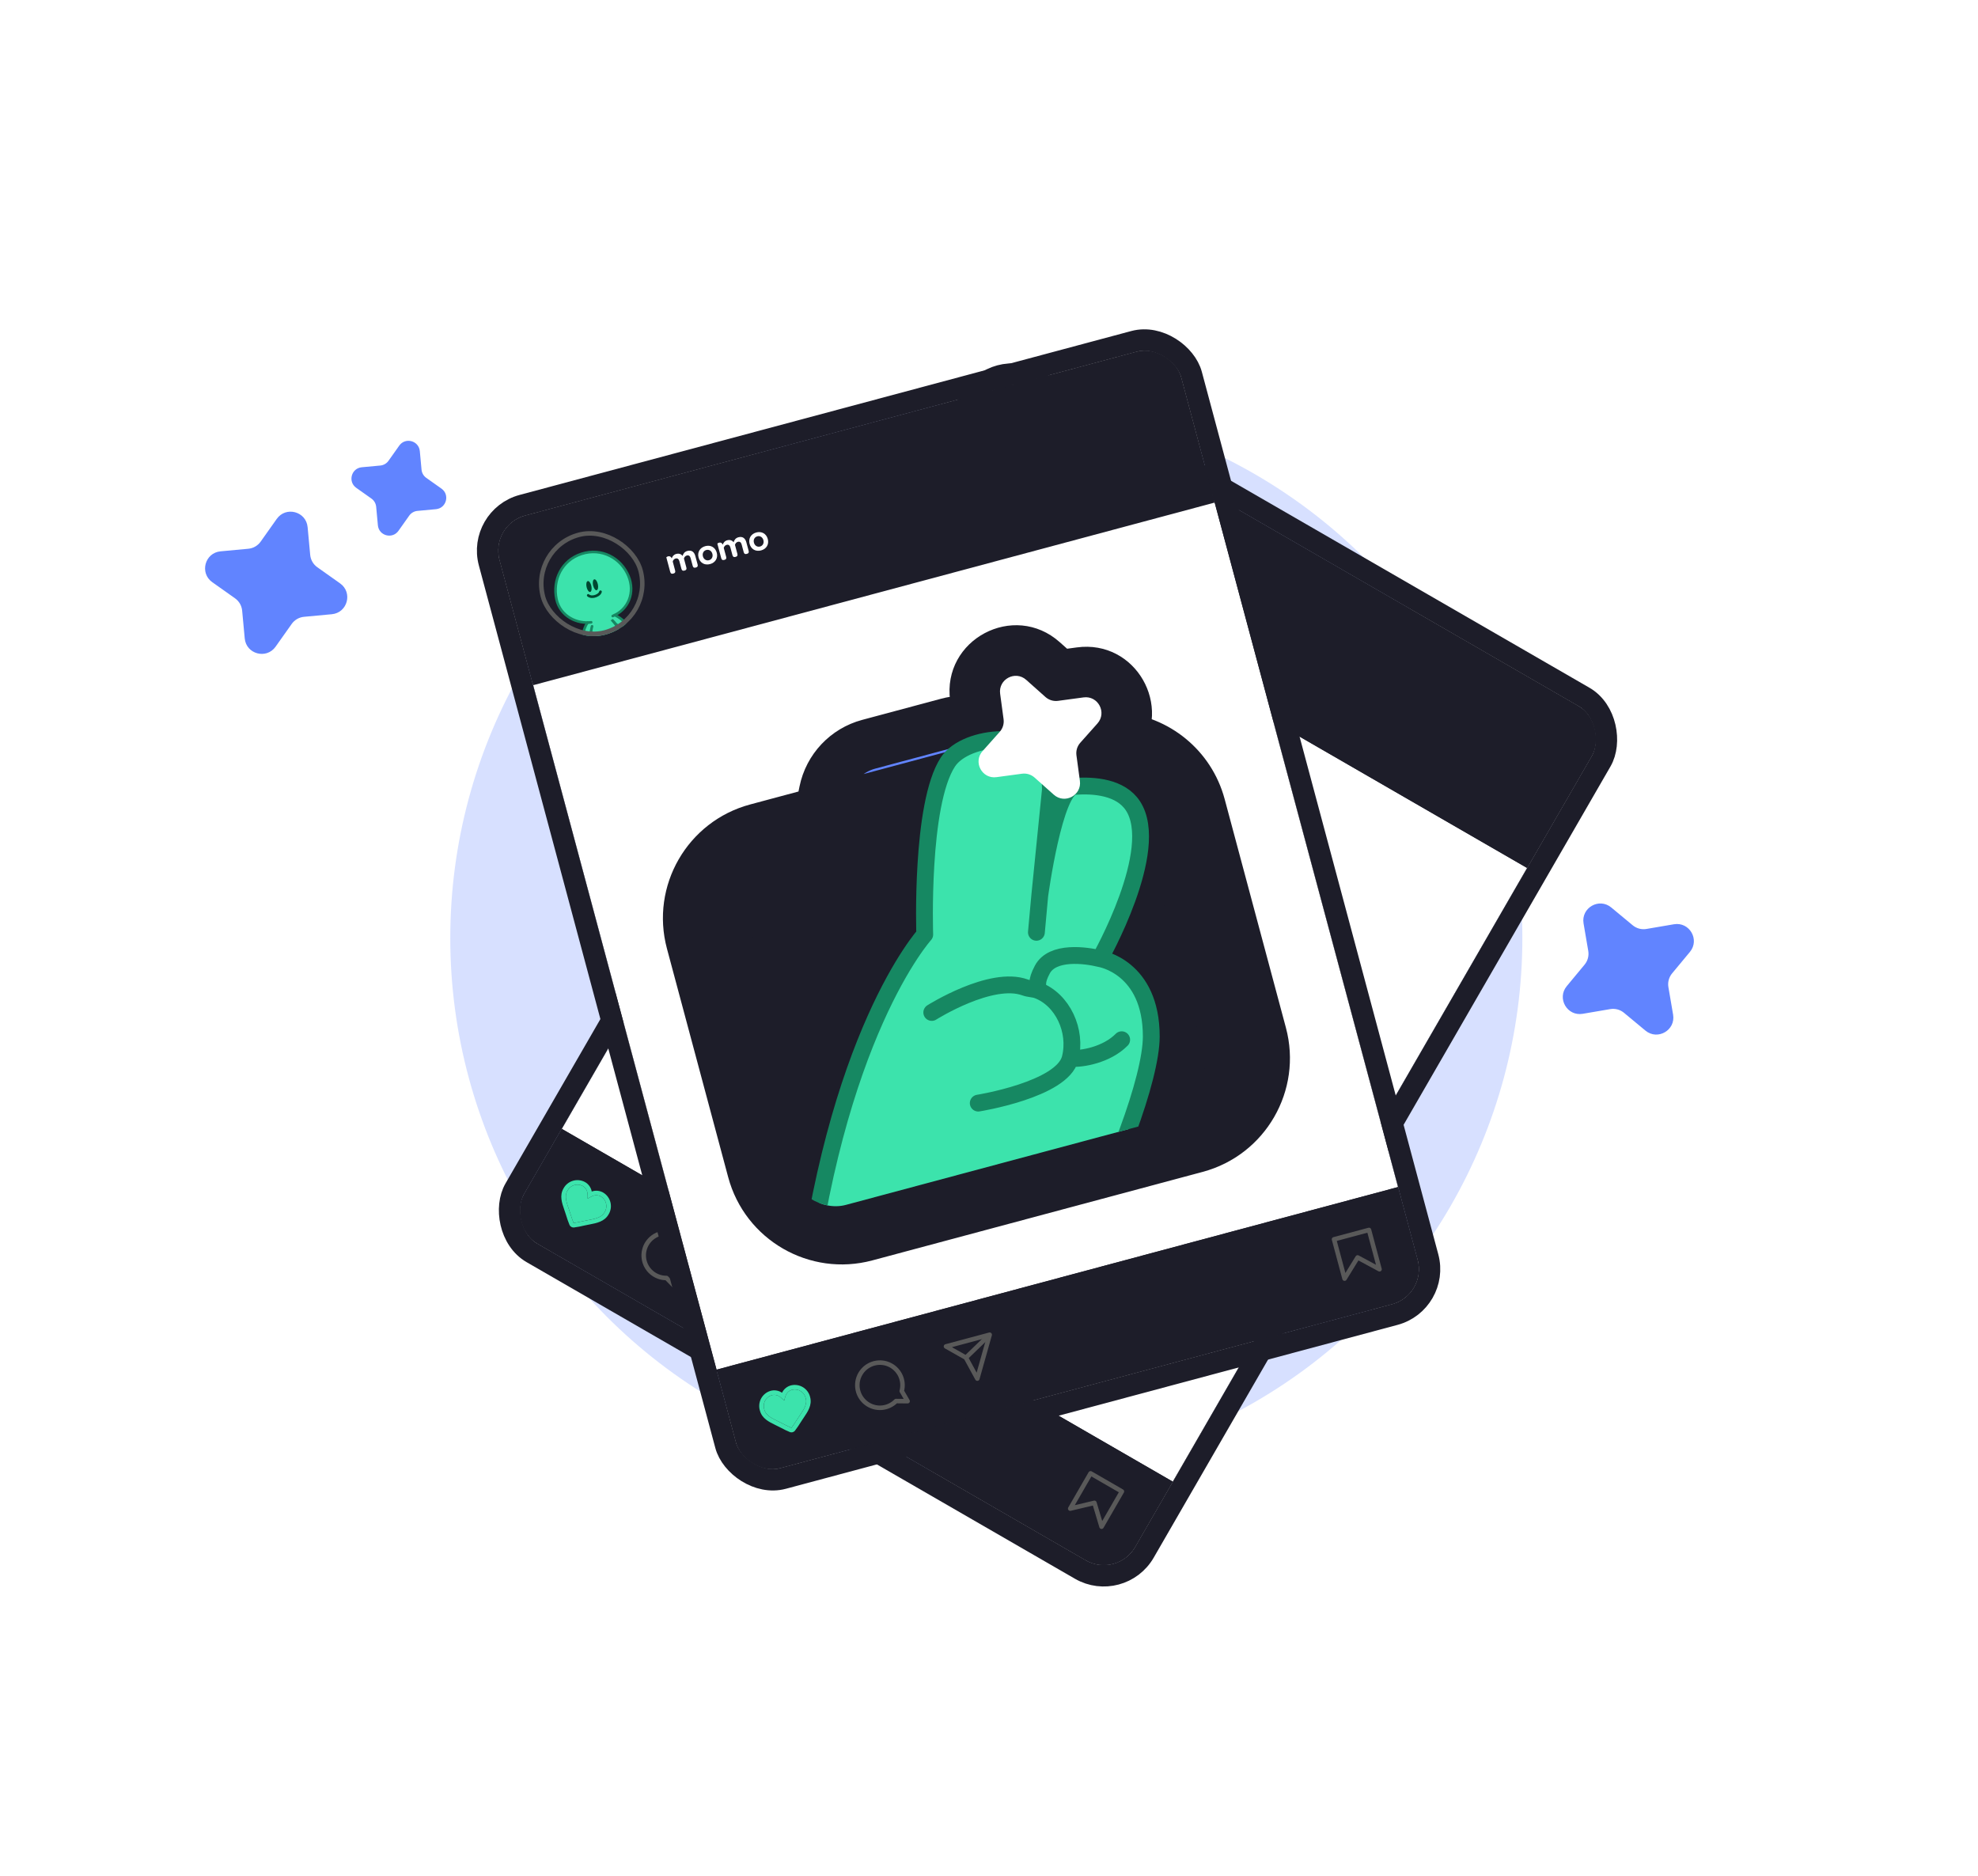 <svg width="369" height="350" viewBox="0 0 369 350" fill="none" xmlns="http://www.w3.org/2000/svg">
<circle cx="184" cy="175" r="100" fill="#D7E0FF"/>
<g filter="url(#filter0_d_2494_15445)">
<g clip-path="url(#clip0_2494_15445)">
<rect x="186.362" y="69.315" width="131.625" height="183.938" rx="6.75" transform="rotate(30 186.362 69.315)" fill="#1D1D29"/>
<rect x="170.897" y="96.101" width="131.625" height="132.195" transform="rotate(30 170.897 96.101)" fill="white"/>
<rect x="104.8" y="210.586" width="131.625" height="21.375" transform="rotate(30 104.8 210.586)" fill="#1D1D29"/>
<rect x="186.362" y="69.315" width="134.062" height="30.938" transform="rotate(30 186.362 69.315)" fill="#1D1D29"/>
<path d="M208.948 98.745C208.474 98.471 208.033 98.56 207.651 98.776C207.717 98.338 207.55 97.938 207.077 97.665C206.662 97.425 206.262 97.483 205.904 97.658C206.059 97.241 205.888 97.025 205.683 96.907C205.519 96.812 205.336 96.792 205.319 96.821L203.922 99.242C203.746 99.546 203.848 99.721 204.07 99.849L204.158 99.9C204.368 100.021 204.574 100.015 204.746 99.717L205.617 98.209C205.852 98.072 206.147 98.047 206.381 98.182C206.708 98.371 206.757 98.665 206.531 99.056L205.798 100.325C205.623 100.629 205.73 100.808 205.946 100.933L206.034 100.983C206.244 101.105 206.45 101.099 206.623 100.801L207.493 99.293C207.728 99.156 208.023 99.131 208.257 99.266C208.59 99.458 208.639 99.751 208.423 100.126L207.681 101.412C207.505 101.716 207.606 101.891 207.829 102.019L207.916 102.07C208.127 102.191 208.333 102.186 208.505 101.887L209.322 100.473C209.71 99.801 209.672 99.163 208.948 98.745ZM209.559 101.085C209.039 101.985 209.296 102.944 210.202 103.467C211.108 103.991 212.079 103.74 212.592 102.852C213.105 101.963 212.845 100.995 211.945 100.475C211.039 99.952 210.065 100.208 209.559 101.085ZM211.861 102.43C211.581 102.915 211.038 103.085 210.582 102.822C210.121 102.555 209.997 102.001 210.284 101.504C210.567 101.013 211.106 100.848 211.568 101.115C212.03 101.382 212.151 101.927 211.861 102.43ZM217.482 103.672C217.008 103.399 216.568 103.487 216.186 103.703C216.251 103.266 216.085 102.866 215.611 102.592C215.196 102.353 214.797 102.41 214.438 102.585C214.593 102.168 214.422 101.952 214.217 101.834C214.054 101.74 213.87 101.72 213.854 101.749L212.456 104.169C212.281 104.473 212.382 104.648 212.604 104.777L212.692 104.827C212.902 104.949 213.108 104.943 213.281 104.645L214.151 103.137C214.386 102.999 214.681 102.975 214.915 103.11C215.242 103.299 215.291 103.592 215.065 103.984L214.333 105.252C214.157 105.556 214.264 105.735 214.481 105.86L214.568 105.911C214.779 106.032 214.985 106.026 215.157 105.728L216.028 104.22C216.263 104.083 216.558 104.058 216.791 104.193C217.125 104.386 217.174 104.679 216.958 105.053L216.215 106.339C216.04 106.643 216.141 106.818 216.363 106.947L216.451 106.997C216.661 107.119 216.867 107.113 217.039 106.815L217.856 105.4C218.244 104.728 218.207 104.091 217.482 103.672ZM218.093 106.013C217.573 106.913 217.83 107.872 218.736 108.395C219.642 108.918 220.613 108.668 221.126 107.779C221.639 106.891 221.38 105.922 220.479 105.403C219.573 104.88 218.599 105.136 218.093 106.013ZM220.395 107.357C220.115 107.843 219.573 108.013 219.117 107.749C218.655 107.483 218.531 106.928 218.818 106.431C219.101 105.94 219.641 105.776 220.102 106.042C220.564 106.309 220.686 106.855 220.395 107.357Z" fill="white"/>
<g clip-path="url(#clip1_2494_15445)">
<path d="M112.17 223.238C112.635 223.542 112.961 224.017 113.077 224.56C113.193 225.103 113.09 225.67 112.79 226.137C112.142 227.26 110.775 227.39 109.368 227.68C107.977 227.969 107.224 228.132 107.004 228.143C106.895 227.929 106.606 227.025 106.223 225.864C105.769 224.495 105.206 223.242 105.848 222.13C106.102 221.636 106.542 221.263 107.07 221.092C107.599 220.921 108.173 220.966 108.669 221.216C108.939 221.362 109.168 221.575 109.331 221.835C109.495 222.095 109.588 222.394 109.602 222.701C109.661 223.307 109.588 223.551 109.639 223.581C109.69 223.611 109.865 223.425 110.417 223.17C110.69 223.027 110.995 222.958 111.303 222.97C111.61 222.982 111.91 223.074 112.17 223.238ZM112.592 222.507C112.266 222.305 111.899 222.179 111.518 222.138C111.137 222.098 110.752 222.143 110.391 222.272C110.322 221.896 110.169 221.54 109.944 221.231C109.719 220.922 109.427 220.667 109.091 220.486C108.401 220.123 107.596 220.048 106.852 220.277C106.107 220.506 105.483 221.02 105.117 221.708C104.356 223.027 104.82 224.375 105.268 225.677C105.32 225.827 105.372 225.978 105.422 226.13L105.604 226.682C105.788 227.308 106.005 227.924 106.253 228.527C106.327 228.672 106.441 228.792 106.582 228.874C106.723 228.955 106.884 228.994 107.047 228.986C107.714 228.896 108.375 228.772 109.029 228.612L109.539 228.506C109.701 228.473 109.864 228.441 110.026 228.41C111.306 228.162 112.757 227.882 113.52 226.559C113.933 225.898 114.066 225.101 113.893 224.342C113.719 223.582 113.251 222.923 112.592 222.507Z" fill="#3CE3AC"/>
<path d="M112.17 223.238C112.635 223.542 112.961 224.017 113.077 224.56C113.193 225.103 113.09 225.67 112.79 226.137C112.142 227.26 110.775 227.39 109.368 227.68C107.977 227.969 107.224 228.132 107.004 228.143C106.895 227.929 106.606 227.025 106.223 225.864C105.769 224.495 105.206 223.242 105.848 222.13C106.102 221.636 106.542 221.263 107.07 221.092C107.599 220.921 108.173 220.966 108.669 221.216C108.939 221.362 109.168 221.575 109.331 221.835C109.495 222.095 109.588 222.394 109.602 222.701C109.661 223.307 109.588 223.551 109.639 223.581C109.69 223.611 109.865 223.425 110.417 223.17C110.69 223.027 110.995 222.958 111.303 222.97C111.61 222.982 111.91 223.074 112.17 223.238Z" fill="#3CE3AC"/>
</g>
<g clip-path="url(#clip2_2494_15445)">
<path d="M126.406 237.841C127.294 237.329 127.964 236.512 128.293 235.542C128.622 234.572 128.586 233.515 128.193 232.569C127.8 231.624 127.075 230.854 126.156 230.403C125.236 229.952 124.184 229.852 123.195 230.12C122.207 230.389 121.35 231.008 120.785 231.862C120.219 232.716 119.985 233.747 120.124 234.762C120.263 235.776 120.767 236.706 121.541 237.376C122.316 238.046 123.308 238.412 124.332 238.404L125.844 239.948L126.406 237.841Z" stroke="#595959" stroke-width="0.844" stroke-linejoin="round"/>
</g>
<g clip-path="url(#clip3_2494_15445)">
<path d="M145.44 242.006L139.276 241.898" stroke="#595959" stroke-width="0.844" stroke-linejoin="round"/>
<path d="M138.02 246.166L145.44 242.007L138.133 237.788L139.276 241.898L138.02 246.166Z" stroke="#595959" stroke-width="0.844" stroke-linejoin="round"/>
</g>
<g clip-path="url(#clip4_2494_15445)">
<path d="M205.497 284.799L204.169 280.349L199.651 281.424L203.448 274.847L209.294 278.222L205.497 284.799Z" stroke="#595959" stroke-width="0.844" stroke-linecap="round" stroke-linejoin="round"/>
</g>
<g clip-path="url(#clip5_2494_15445)">
<rect x="188.421" y="76.999" width="19.688" height="19.688" rx="9.844" transform="rotate(30 188.421 76.999)" fill="#1D1D29"/>
<path d="M190.947 97.643L190.93 97.678C191.183 98.423 191.306 99.201 191.284 99.971C191.279 100.103 191.201 100.241 191.073 100.27C190.932 100.301 190.636 100.167 190.491 100.165C190.344 100.162 190.117 100.078 190.073 99.937L189.839 99.124L189.833 99.103C189.832 99.113 189.83 99.124 189.828 99.135C189.806 99.296 189.778 99.466 189.741 99.635C189.527 100.608 189.071 101.517 189.071 101.517C188.98 101.828 188.775 101.971 188.458 101.857L187.688 101.579C187.442 101.49 187.285 101.249 187.304 100.99L187.311 100.395C186.754 100.171 186.224 99.877 185.739 99.522L185.731 99.565L185.266 99.847C185.048 99.989 184.761 99.967 184.565 99.795L183.949 99.255C183.696 99.034 183.683 98.646 183.919 98.41C183.919 98.41 184.582 97.542 185.348 96.875C185.414 96.818 185.48 96.763 185.545 96.711C185.554 96.704 185.563 96.697 185.572 96.69L185.559 96.682L185.545 96.711L184.872 97.021C184.705 97.034 184.473 96.949 184.41 96.816C184.34 96.669 184.097 96.568 184.041 96.435C183.988 96.314 184.072 96.126 184.172 96.04C184.752 95.542 185.539 95.176 186.326 95.021L186.307 95.064L186.329 95.024C186.329 95.024 186.327 95.022 186.326 95.021C184.595 93.352 183.67 90.387 185.315 87.841C187.298 84.771 191.143 83.392 194.61 85.171C198.077 86.949 199.268 90.903 197.87 94.28C196.674 97.172 193.769 98.586 190.947 97.643Z" fill="#3CE3AC"/>
<path d="M189.833 99.057L189.823 99.068C189.824 99.057 189.826 99.046 189.827 99.036L189.833 99.057Z" stroke="#168862" stroke-width="0.485" stroke-miterlimit="10"/>
<path d="M186.847 95.465C184.797 93.927 183.511 90.632 185.315 87.842C187.298 84.772 191.142 83.393 194.61 85.171C198.077 86.948 199.268 90.903 197.87 94.28C196.612 97.32 193.466 98.727 190.512 97.48" stroke="#168862" stroke-width="0.485" stroke-linecap="round" stroke-linejoin="round"/>
<path d="M186.437 96.11C186.437 96.11 185.879 96.413 185.348 96.875C184.582 97.542 183.919 98.409 183.919 98.409C183.683 98.646 183.696 99.033 183.949 99.255L184.565 99.795C184.761 99.967 185.048 99.988 185.266 99.846L185.73 99.564" stroke="#168862" stroke-width="0.485" stroke-linecap="round" stroke-linejoin="round"/>
<path d="M189.902 98.04C189.902 98.04 189.915 98.837 189.741 99.635C189.527 100.607 189.071 101.517 189.071 101.517C188.98 101.827 188.775 101.97 188.459 101.857L187.688 101.579C187.443 101.49 187.286 101.249 187.305 100.99L187.312 100.395" stroke="#168862" stroke-width="0.485" stroke-linecap="round" stroke-linejoin="round"/>
<path d="M186.326 95.021C185.539 95.176 184.753 95.542 184.172 96.04C184.073 96.126 183.989 96.314 184.041 96.436C184.097 96.569 184.34 96.669 184.41 96.816C184.473 96.949 184.705 97.034 184.872 97.021L185.545 96.711" stroke="#168862" stroke-width="0.485" stroke-linecap="round" stroke-linejoin="round"/>
<path d="M190.915 97.633C191.178 98.393 191.307 99.186 191.284 99.971C191.28 100.102 191.201 100.241 191.073 100.27C190.931 100.301 190.635 100.167 190.491 100.165C190.347 100.163 190.118 100.078 190.073 99.937L189.833 99.103" stroke="#168862" stroke-width="0.485" stroke-linecap="round" stroke-linejoin="round"/>
<path d="M185.507 99.344C186.152 99.858 186.885 100.26 187.665 100.526" stroke="#168862" stroke-width="0.485" stroke-linecap="round" stroke-linejoin="round"/>
<path d="M191.657 90.7C191.965 90.218 192.043 89.717 191.83 89.581C191.618 89.445 191.195 89.726 190.887 90.209C190.578 90.691 190.501 91.193 190.713 91.328C190.926 91.464 191.348 91.183 191.657 90.7Z" fill="#004730"/>
<path d="M192.743 91.329C193.052 90.846 193.13 90.345 192.917 90.209C192.705 90.073 192.282 90.355 191.974 90.837C191.665 91.32 191.587 91.821 191.8 91.957C192.012 92.092 192.435 91.811 192.743 91.329Z" fill="#004730"/>
<path d="M190.005 91.523C190.043 91.961 190.33 92.249 190.669 92.472C191.009 92.694 191.682 92.936 192.107 92.665" stroke="#004730" stroke-width="0.485" stroke-linecap="round" stroke-linejoin="round"/>
</g>
<rect x="188.576" y="77.575" width="18.844" height="18.844" rx="9.422" transform="rotate(30 188.576 77.575)" stroke="#595959" stroke-width="0.844"/>
<g clip-path="url(#clip6_2494_15445)">
<rect x="184.819" y="149.614" width="54" height="54" rx="6.75" transform="rotate(30 184.819 149.614)" fill="#EEEEEE"/>
<rect x="187.922" y="159.2" width="38.812" height="40.5" rx="4.5" transform="rotate(30 187.922 159.2)" fill="white"/>
<path d="M198.819 201.864L179.334 190.614C178.944 190.389 178.755 190.042 178.766 189.572C178.777 189.102 179.007 188.78 179.454 188.605L186.361 185.643C186.705 185.496 187.04 185.516 187.365 185.703C187.69 185.891 187.875 186.171 187.919 186.543L188.74 193.447L197.716 189.601C198.06 189.453 198.395 189.473 198.72 189.661C199.045 189.848 199.23 190.128 199.274 190.501L200.499 200.755C200.571 201.23 200.406 201.59 200.005 201.835C199.604 202.079 199.209 202.089 198.819 201.864Z" fill="#EEEEEE"/>
</g>
</g>
<rect x="185.63" y="66.583" width="135.625" height="187.938" rx="8.75" transform="rotate(30 185.63 66.583)" stroke="#1D1D29" stroke-width="4"/>
</g>
<g filter="url(#filter1_d_2494_15445)">
<g clip-path="url(#clip7_2494_15445)">
<rect x="91.452" y="97.936" width="131.625" height="183.938" rx="6.75" transform="rotate(-15 91.452 97.936)" fill="#1D1D29"/>
<rect x="99.363" y="127.459" width="131.625" height="132.561" transform="rotate(-15 99.363 127.459)" fill="white"/>
<rect x="133.672" y="255.503" width="131.625" height="21.375" transform="rotate(-15 133.672 255.503)" fill="#1D1D29"/>
<rect x="91.452" y="97.936" width="134.063" height="30.938" transform="rotate(-15 91.452 97.936)" fill="#1D1D29"/>
<path d="M128.232 102.776C127.704 102.917 127.455 103.292 127.338 103.714C127.075 103.359 126.674 103.193 126.146 103.335C125.683 103.459 125.441 103.782 125.312 104.159C125.126 103.755 124.852 103.724 124.624 103.785C124.442 103.834 124.298 103.949 124.307 103.982L125.03 106.681C125.121 107.02 125.316 107.072 125.564 107.006L125.662 106.98C125.897 106.917 126.038 106.767 125.949 106.435L125.499 104.752C125.568 104.489 125.759 104.263 126.02 104.193C126.385 104.096 126.627 104.268 126.744 104.705L127.123 106.12C127.214 106.459 127.416 106.51 127.657 106.445L127.755 106.419C127.99 106.356 128.131 106.206 128.042 105.874L127.591 104.192C127.661 103.928 127.852 103.703 128.113 103.633C128.484 103.533 128.726 103.706 128.838 104.123L129.222 105.558C129.313 105.897 129.509 105.949 129.757 105.883L129.854 105.856C130.089 105.793 130.231 105.644 130.142 105.311L129.719 103.733C129.518 102.984 129.041 102.559 128.232 102.776ZM130.319 103.999C130.588 105.003 131.448 105.499 132.459 105.228C133.469 104.958 133.979 104.094 133.713 103.103C133.448 102.112 132.58 101.611 131.576 101.88C130.565 102.151 130.057 103.021 130.319 103.999ZM132.898 103.322C133.043 103.863 132.78 104.367 132.271 104.503C131.756 104.641 131.276 104.336 131.128 103.782C130.981 103.234 131.246 102.737 131.761 102.599C132.276 102.461 132.748 102.761 132.898 103.322ZM137.751 100.225C137.223 100.367 136.974 100.741 136.857 101.164C136.594 100.808 136.193 100.643 135.665 100.784C135.202 100.908 134.96 101.232 134.831 101.609C134.645 101.204 134.371 101.173 134.143 101.234C133.961 101.283 133.817 101.398 133.826 101.431L134.549 104.13C134.64 104.469 134.835 104.522 135.083 104.455L135.181 104.429C135.416 104.366 135.557 104.216 135.468 103.884L135.017 102.202C135.087 101.939 135.278 101.713 135.539 101.643C135.904 101.545 136.146 101.718 136.263 102.155L136.642 103.569C136.733 103.908 136.935 103.959 137.176 103.894L137.274 103.868C137.509 103.805 137.65 103.656 137.561 103.323L137.11 101.641C137.18 101.378 137.371 101.152 137.631 101.082C138.003 100.982 138.245 101.155 138.357 101.573L138.741 103.007C138.832 103.346 139.028 103.398 139.276 103.332L139.373 103.306C139.608 103.243 139.75 103.093 139.661 102.761L139.238 101.183C139.037 100.433 138.56 100.009 137.751 100.225ZM139.838 101.448C140.107 102.452 140.967 102.949 141.978 102.678C142.988 102.407 143.498 101.544 143.232 100.553C142.967 99.562 142.099 99.061 141.095 99.329C140.084 99.6 139.576 100.47 139.838 101.448ZM142.417 100.771C142.562 101.312 142.299 101.816 141.79 101.952C141.275 102.09 140.795 101.786 140.647 101.231C140.5 100.684 140.765 100.186 141.28 100.048C141.795 99.91 142.267 100.21 142.417 100.771Z" fill="white"/>
<g clip-path="url(#clip8_2494_15445)">
<path d="M147.83 259.238C148.374 259.124 148.94 259.229 149.406 259.531C149.872 259.833 150.2 260.307 150.318 260.85C150.654 262.102 149.779 263.16 148.989 264.361C148.211 265.549 147.793 266.196 147.645 266.359C147.417 266.285 146.573 265.85 145.482 265.3C144.193 264.653 142.908 264.166 142.576 262.925C142.407 262.396 142.454 261.821 142.706 261.327C142.959 260.832 143.397 260.457 143.925 260.284C144.219 260.196 144.531 260.185 144.831 260.253C145.131 260.322 145.407 260.467 145.634 260.674C146.105 261.061 146.226 261.285 146.283 261.27C146.34 261.255 146.332 261 146.543 260.429C146.634 260.135 146.801 259.871 147.027 259.662C147.253 259.453 147.53 259.306 147.83 259.238ZM147.612 258.423C147.239 258.51 146.89 258.681 146.592 258.921C146.293 259.162 146.053 259.467 145.889 259.813C145.574 259.596 145.215 259.452 144.837 259.393C144.459 259.333 144.073 259.359 143.706 259.469C142.962 259.7 142.34 260.216 141.975 260.905C141.611 261.593 141.534 262.398 141.761 263.143C142.155 264.614 143.436 265.239 144.675 265.843C144.817 265.913 144.961 265.982 145.104 266.055L145.623 266.316C146.195 266.628 146.784 266.911 147.386 267.162C147.541 267.212 147.707 267.217 147.864 267.174C148.021 267.132 148.163 267.046 148.272 266.925C148.68 266.39 149.06 265.834 149.409 265.26L149.695 264.823C149.786 264.685 149.879 264.547 149.971 264.411C150.701 263.331 151.529 262.107 151.133 260.632C150.958 259.873 150.488 259.214 149.829 258.8C149.169 258.387 148.372 258.251 147.612 258.423Z" fill="#3CE3AC"/>
<path d="M147.83 259.238C148.374 259.124 148.94 259.229 149.406 259.531C149.872 259.833 150.2 260.307 150.318 260.85C150.654 262.102 149.779 263.16 148.989 264.361C148.211 265.549 147.793 266.196 147.645 266.359C147.417 266.285 146.573 265.85 145.482 265.3C144.193 264.653 142.908 264.166 142.576 262.925C142.407 262.396 142.454 261.821 142.706 261.327C142.959 260.832 143.397 260.457 143.925 260.284C144.219 260.196 144.531 260.185 144.831 260.253C145.131 260.322 145.407 260.467 145.634 260.674C146.105 261.061 146.226 261.285 146.283 261.27C146.34 261.255 146.332 261 146.543 260.429C146.634 260.135 146.801 259.871 147.027 259.662C147.253 259.453 147.53 259.306 147.83 259.238Z" fill="#3CE3AC"/>
</g>
<g clip-path="url(#clip9_2494_15445)">
<path d="M168.222 259.497C168.488 258.508 168.384 257.456 167.931 256.537C167.477 255.619 166.705 254.897 165.758 254.506C164.812 254.116 163.755 254.083 162.786 254.415C161.817 254.747 161.001 255.42 160.492 256.308C159.983 257.197 159.815 258.241 160.02 259.245C160.224 260.248 160.787 261.143 161.603 261.762C162.419 262.381 163.432 262.682 164.454 262.609C165.475 262.535 166.435 262.092 167.154 261.362L169.315 261.385L168.222 259.497Z" stroke="#595959" stroke-width="0.844" stroke-linejoin="round"/>
</g>
<g clip-path="url(#clip10_2494_15445)">
<path d="M184.627 248.983L180.192 253.265" stroke="#595959" stroke-width="0.844" stroke-linejoin="round"/>
<path d="M182.322 257.172L184.627 248.984L176.477 251.167L180.192 253.266L182.322 257.172Z" stroke="#595959" stroke-width="0.844" stroke-linejoin="round"/>
</g>
<g clip-path="url(#clip11_2494_15445)">
<path d="M257.352 236.776L253.266 234.569L250.832 238.523L248.866 231.188L255.386 229.441L257.352 236.776Z" stroke="#595959" stroke-width="0.844" stroke-linecap="round" stroke-linejoin="round"/>
</g>
<g clip-path="url(#clip12_2494_15445)">
<rect x="98.341" y="101.914" width="19.688" height="19.688" rx="9.844" transform="rotate(-15 98.341 101.914)" fill="#1D1D29"/>
<path d="M114.726 114.725L114.738 114.761C115.443 115.11 116.081 115.572 116.609 116.133C116.699 116.229 116.742 116.383 116.672 116.494C116.594 116.615 116.29 116.73 116.186 116.831C116.08 116.933 115.86 117.033 115.729 116.965L114.989 116.556L114.969 116.545C114.976 116.553 114.982 116.562 114.989 116.571C115.088 116.701 115.187 116.841 115.281 116.987C115.817 117.825 116.138 118.791 116.138 118.791C116.294 119.075 116.249 119.321 115.945 119.465L115.204 119.813C114.967 119.923 114.686 119.864 114.516 119.668L114.1 119.242C113.547 119.477 112.965 119.644 112.371 119.736L112.395 119.772L112.266 120.3C112.213 120.555 111.995 120.743 111.734 120.759L110.917 120.814C110.582 120.835 110.298 120.571 110.298 120.237C110.298 120.237 110.153 119.154 110.223 118.141C110.229 118.054 110.237 117.968 110.246 117.885C110.248 117.874 110.249 117.863 110.251 117.852L110.236 117.856L110.246 117.885L109.99 118.581C109.881 118.708 109.656 118.812 109.518 118.762C109.364 118.708 109.122 118.808 108.988 118.754C108.865 118.706 108.791 118.513 108.801 118.382C108.859 117.62 109.157 116.804 109.604 116.138L109.62 116.182L109.608 116.138C109.608 116.138 109.605 116.138 109.604 116.138C107.199 116.183 104.449 114.74 103.812 111.777C103.043 108.203 104.787 104.51 108.496 103.316C112.205 102.121 115.843 104.075 117.243 107.452C118.442 110.342 117.387 113.396 114.726 114.725Z" fill="#3CE3AC"/>
<path d="M114.938 116.513L114.938 116.528C114.931 116.519 114.925 116.51 114.918 116.502L114.938 116.513Z" stroke="#168862" stroke-width="0.485" stroke-miterlimit="10"/>
<path d="M110.286 116.085C107.748 116.446 104.51 115.025 103.812 111.777C103.043 108.204 104.787 104.51 108.496 103.316C112.204 102.121 115.843 104.075 117.243 107.452C118.503 110.491 117.272 113.71 114.302 114.917" stroke="#168862" stroke-width="0.485" stroke-linecap="round" stroke-linejoin="round"/>
<path d="M110.452 116.83C110.452 116.83 110.271 117.439 110.223 118.141C110.153 119.155 110.298 120.236 110.298 120.236C110.297 120.571 110.581 120.835 110.916 120.813L111.734 120.76C111.994 120.743 112.212 120.555 112.266 120.3L112.394 119.772" stroke="#168862" stroke-width="0.485" stroke-linecap="round" stroke-linejoin="round"/>
<path d="M114.267 115.744C114.267 115.744 114.839 116.298 115.28 116.986C115.817 117.825 116.138 118.791 116.138 118.791C116.293 119.075 116.249 119.321 115.945 119.464L115.204 119.812C114.968 119.923 114.686 119.864 114.516 119.667L114.1 119.241" stroke="#168862" stroke-width="0.485" stroke-linecap="round" stroke-linejoin="round"/>
<path d="M109.604 116.138C109.157 116.804 108.859 117.619 108.801 118.382C108.792 118.513 108.865 118.706 108.988 118.755C109.122 118.809 109.364 118.708 109.518 118.763C109.657 118.812 109.881 118.708 109.99 118.581L110.246 117.885" stroke="#168862" stroke-width="0.485" stroke-linecap="round" stroke-linejoin="round"/>
<path d="M114.696 114.74C115.418 115.092 116.071 115.561 116.609 116.133C116.7 116.229 116.742 116.383 116.671 116.494C116.594 116.616 116.29 116.73 116.186 116.831C116.083 116.931 115.86 117.033 115.73 116.965L114.969 116.545" stroke="#168862" stroke-width="0.485" stroke-linecap="round" stroke-linejoin="round"/>
<path d="M112.081 119.775C112.9 119.682 113.703 119.447 114.443 119.084" stroke="#168862" stroke-width="0.485" stroke-linecap="round" stroke-linejoin="round"/>
<path d="M110.318 109.314C110.195 108.755 109.896 108.345 109.649 108.4C109.403 108.454 109.303 108.952 109.426 109.511C109.549 110.07 109.849 110.48 110.095 110.425C110.341 110.371 110.441 109.874 110.318 109.314Z" fill="#004730"/>
<path d="M111.531 108.99C111.408 108.431 111.108 108.021 110.862 108.076C110.616 108.13 110.516 108.627 110.639 109.187C110.762 109.746 111.061 110.156 111.308 110.101C111.554 110.047 111.654 109.55 111.531 108.99Z" fill="#004730"/>
<path d="M109.732 111.063C110.068 111.347 110.475 111.348 110.872 111.265C111.27 111.182 111.916 110.877 112.026 110.385" stroke="#004730" stroke-width="0.485" stroke-linecap="round" stroke-linejoin="round"/>
</g>
<rect x="98.858" y="102.212" width="18.844" height="18.844" rx="9.422" transform="rotate(-15 98.858 102.212)" stroke="#595959" stroke-width="0.844"/>
<rect x="132.415" y="163.361" width="85.493" height="65.885" rx="9.586" transform="rotate(-15 132.415 163.361)" fill="#1D1D29"/>
<mask id="path-54-outside-1_2494_15445" maskUnits="userSpaceOnUse" x="112.48" y="107.749" width="133.497" height="133.497" fill="black">
<rect fill="white" x="112.48" y="107.749" width="133.497" height="133.497"/>
<path fill-rule="evenodd" clip-rule="evenodd" d="M181.914 130.04C180.965 123.009 189.274 118.593 194.571 123.312L197.554 125.97L201.513 125.436C208.315 124.518 212.67 132.265 208.673 137.567C215.729 138.149 221.983 143.071 223.921 150.303L235.343 192.931C237.81 202.136 232.347 211.598 223.142 214.065L161.522 230.576C152.317 233.042 142.855 227.579 140.389 218.374L128.967 175.746C126.5 166.54 131.963 157.079 141.168 154.612L178.305 144.661L178.305 144.661L152.987 151.445L153.765 147.642C154.638 143.374 157.849 139.965 162.058 138.837L176.809 134.884C178.483 134.436 180.2 134.379 181.844 134.678L182.448 133.999L181.914 130.04ZM204.728 134.963L201.664 138.402L182.895 143.431L182.895 143.431L190.969 141.268L188.394 138.364C187.8 137.695 187.14 137.106 186.429 136.603L186.501 136.522C187.072 135.882 187.334 135.025 187.219 134.175L186.576 129.41C186.212 126.708 189.405 125.011 191.441 126.825L195.031 130.023C195.671 130.594 196.528 130.856 197.378 130.741L202.143 130.098C204.845 129.733 206.542 132.927 204.728 134.963ZM141.787 161.23C136.673 162.6 133.638 167.857 135.008 172.971L147.008 217.754C148.378 222.868 153.635 225.903 158.749 224.533L222.524 207.445C227.638 206.074 230.672 200.818 229.302 195.704L217.302 150.92C215.932 145.806 210.676 142.771 205.562 144.142L141.787 161.23Z"/>
</mask>
<path fill-rule="evenodd" clip-rule="evenodd" d="M181.914 130.04C180.965 123.009 189.274 118.593 194.571 123.312L197.554 125.97L201.513 125.436C208.315 124.518 212.67 132.265 208.673 137.567C215.729 138.149 221.983 143.071 223.921 150.303L235.343 192.931C237.81 202.136 232.347 211.598 223.142 214.065L161.522 230.576C152.317 233.042 142.855 227.579 140.389 218.374L128.967 175.746C126.5 166.54 131.963 157.079 141.168 154.612L178.305 144.661L178.305 144.661L152.987 151.445L153.765 147.642C154.638 143.374 157.849 139.965 162.058 138.837L176.809 134.884C178.483 134.436 180.2 134.379 181.844 134.678L182.448 133.999L181.914 130.04ZM204.728 134.963L201.664 138.402L182.895 143.431L182.895 143.431L190.969 141.268L188.394 138.364C187.8 137.695 187.14 137.106 186.429 136.603L186.501 136.522C187.072 135.882 187.334 135.025 187.219 134.175L186.576 129.41C186.212 126.708 189.405 125.011 191.441 126.825L195.031 130.023C195.671 130.594 196.528 130.856 197.378 130.741L202.143 130.098C204.845 129.733 206.542 132.927 204.728 134.963ZM141.787 161.23C136.673 162.6 133.638 167.857 135.008 172.971L147.008 217.754C148.378 222.868 153.635 225.903 158.749 224.533L222.524 207.445C227.638 206.074 230.672 200.818 229.302 195.704L217.302 150.92C215.932 145.806 210.676 142.771 205.562 144.142L141.787 161.23Z" fill="#6184FF"/>
<path d="M194.571 123.312L197.701 119.798L197.701 119.798L194.571 123.312ZM181.914 130.04L177.25 130.669L177.25 130.669L181.914 130.04ZM197.554 125.97L194.423 129.484L196.039 130.923L198.183 130.634L197.554 125.97ZM201.513 125.436L200.884 120.772L201.513 125.436ZM208.673 137.567L204.915 134.733L199.772 141.554L208.286 142.257L208.673 137.567ZM223.921 150.303L228.467 149.085L223.921 150.303ZM235.343 192.931L230.798 194.149L235.343 192.931ZM223.142 214.065L221.924 209.519L223.142 214.065ZM161.522 230.576L162.74 235.121L161.522 230.576ZM140.389 218.374L135.843 219.592L140.389 218.374ZM128.967 175.746L133.512 174.528L128.967 175.746ZM141.168 154.612L139.95 150.066L141.168 154.612ZM178.305 144.661L179.523 149.207L184.511 147.87L182.718 143.027L178.305 144.661ZM178.305 144.661L182.718 143.027L181.229 139.005L177.087 140.115L178.305 144.661ZM152.987 151.445L148.376 150.501L146.85 157.961L154.205 155.99L152.987 151.445ZM153.765 147.642L158.375 148.586L153.765 147.642ZM162.058 138.837L160.84 134.291L162.058 138.837ZM176.809 134.884L178.027 139.43L176.809 134.884ZM181.844 134.678L181.001 139.308L183.6 139.78L185.357 137.808L181.844 134.678ZM182.448 133.999L185.962 137.13L187.401 135.514L187.112 133.37L182.448 133.999ZM201.664 138.402L202.882 142.948L204.241 142.584L205.177 141.533L201.664 138.402ZM204.728 134.963L208.242 138.093L208.242 138.093L204.728 134.963ZM182.895 143.431L178.743 145.647L180.503 148.944L184.113 147.977L182.895 143.431ZM182.895 143.431L181.677 138.885L175.953 140.419L178.743 145.647L182.895 143.431ZM190.969 141.268L192.187 145.813L199.542 143.842L194.49 138.145L190.969 141.268ZM188.394 138.364L184.873 141.486L184.873 141.486L188.394 138.364ZM186.429 136.603L182.915 133.473L179.412 137.405L183.712 140.446L186.429 136.603ZM186.501 136.522L190.015 139.653L190.015 139.653L186.501 136.522ZM187.219 134.175L182.556 134.805L182.556 134.805L187.219 134.175ZM186.576 129.41L181.912 130.04L181.912 130.04L186.576 129.41ZM191.441 126.825L194.572 123.311L194.572 123.311L191.441 126.825ZM195.031 130.023L191.9 133.537L191.9 133.537L195.031 130.023ZM197.378 130.741L196.748 126.077L196.748 126.077L197.378 130.741ZM202.143 130.098L201.513 125.434L201.513 125.434L202.143 130.098ZM135.008 172.971L139.554 171.753L135.008 172.971ZM141.787 161.23L143.005 165.776L141.787 161.23ZM147.008 217.754L142.462 218.972L147.008 217.754ZM222.524 207.445L223.742 211.99L222.524 207.445ZM229.302 195.704L233.848 194.486L229.302 195.704ZM217.302 150.92L212.757 152.138L217.302 150.92ZM205.562 144.142L204.344 139.596L205.562 144.142ZM197.701 119.798C189.143 112.173 175.717 119.309 177.25 130.669L186.577 129.41C186.213 126.709 189.405 125.012 191.44 126.826L197.701 119.798ZM200.685 122.456L197.701 119.798L191.44 126.826L194.423 129.484L200.685 122.456ZM200.884 120.772L196.924 121.306L198.183 130.634L202.143 130.099L200.884 120.772ZM212.43 140.4C218.902 131.818 211.9 119.285 200.884 120.772L202.143 130.099C204.73 129.75 206.439 132.713 204.915 134.733L212.43 140.4ZM228.467 149.085C225.999 139.874 218.033 133.617 209.06 132.877L208.286 142.257C213.424 142.681 217.968 146.268 219.375 151.521L228.467 149.085ZM239.889 191.713L228.467 149.085L219.375 151.521L230.798 194.149L239.889 191.713ZM224.36 218.61C236.076 215.471 243.028 203.429 239.889 191.713L230.798 194.149C232.592 200.844 228.619 207.725 221.924 209.519L224.36 218.61ZM162.74 235.121L224.36 218.61L221.924 209.519L160.304 226.03L162.74 235.121ZM135.843 219.592C138.982 231.308 151.025 238.261 162.74 235.121L160.304 226.03C153.61 227.824 146.728 223.851 144.935 217.156L135.843 219.592ZM124.421 176.964L135.843 219.592L144.935 217.156L133.512 174.528L124.421 176.964ZM139.95 150.066C128.234 153.206 121.282 165.248 124.421 176.964L133.512 174.528C131.718 167.833 135.691 160.952 142.386 159.158L139.95 150.066ZM177.087 140.116L139.95 150.066L142.386 159.158L179.523 149.207L177.087 140.116ZM173.891 146.295L173.891 146.295L182.718 143.027L182.718 143.027L173.891 146.295ZM154.205 155.99L179.523 149.207L177.087 140.115L151.769 146.899L154.205 155.99ZM149.154 146.699L148.376 150.501L157.597 152.388L158.375 148.586L149.154 146.699ZM160.84 134.291C154.909 135.88 150.385 140.684 149.154 146.699L158.375 148.586C158.892 146.063 160.789 144.049 163.276 143.383L160.84 134.291ZM175.591 130.339L160.84 134.291L163.276 143.383L178.027 139.43L175.591 130.339ZM182.686 130.048C180.37 129.626 177.949 129.707 175.591 130.339L178.027 139.43C179.017 139.165 180.031 139.131 181.001 139.308L182.686 130.048ZM178.934 130.868L178.33 131.547L185.357 137.808L185.962 137.13L178.934 130.868ZM177.25 130.669L177.784 134.629L187.112 133.37L186.577 129.41L177.25 130.669ZM205.177 141.533L208.242 138.093L201.215 131.832L198.15 135.272L205.177 141.533ZM184.113 147.977L202.882 142.948L200.446 133.857L181.677 138.886L184.113 147.977ZM178.743 145.647L178.743 145.647L187.047 141.215L187.047 141.215L178.743 145.647ZM189.751 136.722L181.677 138.885L184.113 147.977L192.187 145.813L189.751 136.722ZM184.873 141.486L187.448 144.39L194.49 138.145L191.915 135.241L184.873 141.486ZM183.712 140.446C184.131 140.742 184.521 141.09 184.873 141.486L191.915 135.241C191.08 134.3 190.149 133.471 189.146 132.761L183.712 140.446ZM182.988 133.391L182.915 133.473L189.943 139.734L190.015 139.653L182.988 133.391ZM182.556 134.805C182.486 134.293 182.644 133.777 182.988 133.391L190.015 139.653C191.499 137.987 192.181 135.757 191.883 133.546L182.556 134.805ZM181.912 130.04L182.556 134.805L191.883 133.546L191.24 128.781L181.912 130.04ZM194.572 123.311C189.274 118.591 180.964 123.008 181.912 130.04L191.24 128.781C191.46 130.408 189.536 131.431 188.31 130.338L194.572 123.311ZM198.162 126.51L194.572 123.311L188.31 130.338L191.9 133.537L198.162 126.51ZM196.748 126.077C197.26 126.008 197.776 126.166 198.161 126.51L191.9 133.537C193.566 135.021 195.796 135.703 198.007 135.405L196.748 126.077ZM201.513 125.434L196.748 126.077L198.007 135.405L202.772 134.762L201.513 125.434ZM208.242 138.093C212.962 132.796 208.545 124.485 201.513 125.434L202.772 134.762C201.145 134.982 200.122 133.058 201.215 131.832L208.242 138.093ZM139.554 171.753C138.856 169.149 140.401 166.473 143.005 165.776L140.569 156.684C132.944 158.727 128.42 166.564 130.463 174.189L139.554 171.753ZM151.554 216.536L139.554 171.753L130.463 174.189L142.462 218.972L151.554 216.536ZM157.531 219.987C154.927 220.685 152.251 219.14 151.554 216.536L142.462 218.972C144.505 226.597 152.342 231.122 159.967 229.079L157.531 219.987ZM221.306 202.899L157.531 219.987L159.967 229.079L223.742 211.99L221.306 202.899ZM224.756 196.922C225.454 199.525 223.909 202.201 221.306 202.899L223.742 211.99C231.366 209.947 235.891 202.11 233.848 194.486L224.756 196.922ZM212.757 152.138L224.756 196.922L233.848 194.486L221.848 149.702L212.757 152.138ZM206.78 148.687C209.383 147.99 212.059 149.535 212.757 152.138L221.848 149.702C219.805 142.078 211.968 137.553 204.344 139.596L206.78 148.687ZM143.005 165.776L206.78 148.687L204.344 139.596L140.569 156.684L143.005 165.776Z" fill="#1D1D29" mask="url(#path-54-outside-1_2494_15445)"/>
<g clip-path="url(#clip13_2494_15445)">
<path d="M176.832 142.145C171.673 150.045 172.513 174.327 172.513 174.327C172.513 174.327 155.475 193.099 149.767 244.785L200.277 233.281C207.832 219.48 214.76 201.218 214.772 193.378C214.791 180.338 205.2 178.834 205.2 178.834C205.2 178.834 216.743 158.487 211.337 150.305C209.055 146.851 204.18 146.422 200.426 146.697C196.671 146.972 193.97 167.042 193.97 167.042L195.949 147.38C195.949 147.38 195.998 144.548 195.42 142.335C193.819 136.205 180.277 136.869 176.832 142.145Z" fill="#3CE3AC"/>
<path d="M193.343 173.917L193.97 167.042M205.2 178.834C205.2 178.834 216.743 158.487 211.337 150.305C209.055 146.851 204.18 146.422 200.426 146.697C196.671 146.972 193.97 167.042 193.97 167.042M205.2 178.834C205.2 178.834 214.791 180.338 214.772 193.378C214.76 201.218 207.832 219.48 200.277 233.281L149.767 244.785C155.475 193.099 172.513 174.327 172.513 174.327C172.513 174.327 171.673 150.045 176.832 142.145C180.277 136.869 193.819 136.205 195.42 142.335C195.998 144.548 195.949 147.38 195.949 147.38L193.97 167.042M205.2 178.834C202.535 178.175 196.343 177.325 194.453 180.858C193.161 183.273 193.76 183.742 193.549 184.72M173.822 188.871C173.822 188.871 184.888 181.87 191.236 184.205C192.002 184.487 192.823 184.446 193.549 184.72M199.644 197.431C198.168 203.279 182.494 205.78 182.494 205.78M199.644 197.431C200.941 192.295 198.243 186.491 193.549 184.72M199.644 197.431C201.842 197.621 206.481 196.767 209.252 193.956" stroke="#168862" stroke-width="3.137" stroke-linecap="round" stroke-linejoin="round"/>
</g>
<path d="M186.577 129.409C186.213 126.707 189.406 125.01 191.442 126.824L195.032 130.023C195.672 130.593 196.529 130.855 197.378 130.74L202.144 130.097C204.846 129.733 206.543 132.926 204.729 134.962L201.531 138.552C200.96 139.192 200.698 140.049 200.813 140.899L201.456 145.664C201.821 148.366 198.627 150.063 196.591 148.249L193.001 145.051C192.361 144.48 191.504 144.218 190.655 144.333L185.889 144.976C183.187 145.341 181.49 142.147 183.304 140.111L186.502 136.521C187.073 135.881 187.335 135.024 187.22 134.175L186.577 129.409Z" fill="white"/>
</g>
<rect x="89.003" y="96.522" width="135.625" height="187.938" rx="8.75" transform="rotate(-15 89.003 96.522)" stroke="#1D1D29" stroke-width="4"/>
</g>
<path d="M51.63 96.795C53.335 94.388 57.114 95.401 57.387 98.338L57.868 103.518C57.954 104.442 58.439 105.281 59.196 105.817L63.441 108.824C65.849 110.529 64.836 114.309 61.898 114.581L56.718 115.063C55.795 115.148 54.955 115.633 54.419 116.39L51.413 120.635C49.708 123.043 45.928 122.03 45.655 119.093L45.174 113.913C45.088 112.989 44.603 112.149 43.846 111.613L39.601 108.607C37.194 106.902 38.206 103.122 41.144 102.849L46.324 102.368C47.247 102.283 48.087 101.798 48.623 101.041L51.63 96.795Z" fill="#6184FF"/>
<path d="M74.479 83.129C75.616 81.524 78.136 82.199 78.318 84.158L78.638 87.611C78.696 88.227 79.019 88.787 79.523 89.144L82.354 91.148C83.959 92.285 83.283 94.805 81.325 94.986L77.872 95.307C77.256 95.364 76.696 95.688 76.339 96.192L74.335 99.022C73.198 100.627 70.678 99.952 70.496 97.994L70.176 94.541C70.118 93.925 69.795 93.365 69.291 93.008L66.46 91.003C64.856 89.867 65.531 87.347 67.489 87.165L70.942 86.844C71.558 86.787 72.118 86.464 72.475 85.959L74.479 83.129Z" fill="#6184FF"/>
<path d="M295.417 172.263C294.92 169.355 298.309 167.399 300.578 169.283L304.581 172.605C305.295 173.198 306.232 173.449 307.146 173.293L312.274 172.417C315.182 171.92 317.138 175.309 315.254 177.579L311.932 181.581C311.339 182.295 311.088 183.232 311.244 184.146L312.12 189.274C312.617 192.182 309.228 194.138 306.959 192.254L302.956 188.932C302.242 188.339 301.305 188.088 300.391 188.245L295.263 189.12C292.355 189.617 290.399 186.228 292.283 183.959L295.605 179.956C296.198 179.242 296.449 178.305 296.293 177.391L295.417 172.263Z" fill="#6184FF"/>
<defs>
<filter id="filter0_d_2494_15445" x="86.862" y="61.784" width="221.022" height="240.169" filterUnits="userSpaceOnUse" color-interpolation-filters="sRGB">
<feFlood flood-opacity="0" result="BackgroundImageFix"/>
<feColorMatrix in="SourceAlpha" type="matrix" values="0 0 0 0 0 0 0 0 0 0 0 0 0 0 0 0 0 0 127 0" result="hardAlpha"/>
<feOffset/>
<feGaussianBlur stdDeviation="3"/>
<feComposite in2="hardAlpha" operator="out"/>
<feColorMatrix type="matrix" values="0 0 0 0 0.133 0 0 0 0 0.133 0 0 0 0 0.133 0 0 0 0.15 0"/>
<feBlend mode="normal" in2="BackgroundImageFix" result="effect1_dropShadow_2494_15445"/>
<feBlend mode="normal" in="SourceGraphic" in2="effect1_dropShadow_2494_15445" result="shape"/>
</filter>
<filter id="filter1_d_2494_15445" x="82.967" y="55.383" width="191.718" height="228.708" filterUnits="userSpaceOnUse" color-interpolation-filters="sRGB">
<feFlood flood-opacity="0" result="BackgroundImageFix"/>
<feColorMatrix in="SourceAlpha" type="matrix" values="0 0 0 0 0 0 0 0 0 0 0 0 0 0 0 0 0 0 127 0" result="hardAlpha"/>
<feOffset/>
<feGaussianBlur stdDeviation="3"/>
<feComposite in2="hardAlpha" operator="out"/>
<feColorMatrix type="matrix" values="0 0 0 0 0.133 0 0 0 0 0.133 0 0 0 0 0.133 0 0 0 0.15 0"/>
<feBlend mode="normal" in2="BackgroundImageFix" result="effect1_dropShadow_2494_15445"/>
<feBlend mode="normal" in="SourceGraphic" in2="effect1_dropShadow_2494_15445" result="shape"/>
</filter>
<clipPath id="clip0_2494_15445">
<rect x="186.362" y="69.315" width="131.625" height="183.938" rx="6.75" transform="rotate(30 186.362 69.315)" fill="white"/>
</clipPath>
<clipPath id="clip1_2494_15445">
<rect width="10.125" height="10.125" fill="white" transform="translate(106.859 218.27) rotate(30)"/>
</clipPath>
<clipPath id="clip2_2494_15445">
<rect width="10.125" height="10.125" fill="white" transform="translate(122.447 227.27) rotate(30)"/>
</clipPath>
<clipPath id="clip3_2494_15445">
<rect width="10.125" height="10.125" fill="white" transform="translate(138.036 236.27) rotate(30)"/>
</clipPath>
<clipPath id="clip4_2494_15445">
<rect width="10.125" height="10.125" fill="white" transform="translate(202.619 272.907) rotate(30)"/>
</clipPath>
<clipPath id="clip5_2494_15445">
<rect x="188.421" y="76.999" width="19.688" height="19.688" rx="9.844" transform="rotate(30 188.421 76.999)" fill="white"/>
</clipPath>
<clipPath id="clip6_2494_15445">
<rect width="54" height="54" fill="white" transform="translate(184.819 149.614) rotate(30)"/>
</clipPath>
<clipPath id="clip7_2494_15445">
<rect x="91.452" y="97.936" width="131.625" height="183.938" rx="6.75" transform="rotate(-15 91.452 97.936)" fill="white"/>
</clipPath>
<clipPath id="clip8_2494_15445">
<rect width="10.125" height="10.125" fill="white" transform="translate(140.561 259.48) rotate(-15)"/>
</clipPath>
<clipPath id="clip9_2494_15445">
<rect width="10.125" height="10.125" fill="white" transform="translate(157.948 254.822) rotate(-15)"/>
</clipPath>
<clipPath id="clip10_2494_15445">
<rect width="10.125" height="10.125" fill="white" transform="translate(175.334 250.163) rotate(-15)"/>
</clipPath>
<clipPath id="clip11_2494_15445">
<rect width="10.125" height="10.125" fill="white" transform="translate(246.909 230.402) rotate(-15)"/>
</clipPath>
<clipPath id="clip12_2494_15445">
<rect x="98.341" y="101.914" width="19.688" height="19.688" rx="9.844" transform="rotate(-15 98.341 101.914)" fill="white"/>
</clipPath>
<clipPath id="clip13_2494_15445">
<rect x="128.355" y="148.209" width="85.493" height="81.571" rx="8.628" transform="rotate(-15 128.355 148.209)" fill="white"/>
</clipPath>
</defs>
</svg>
